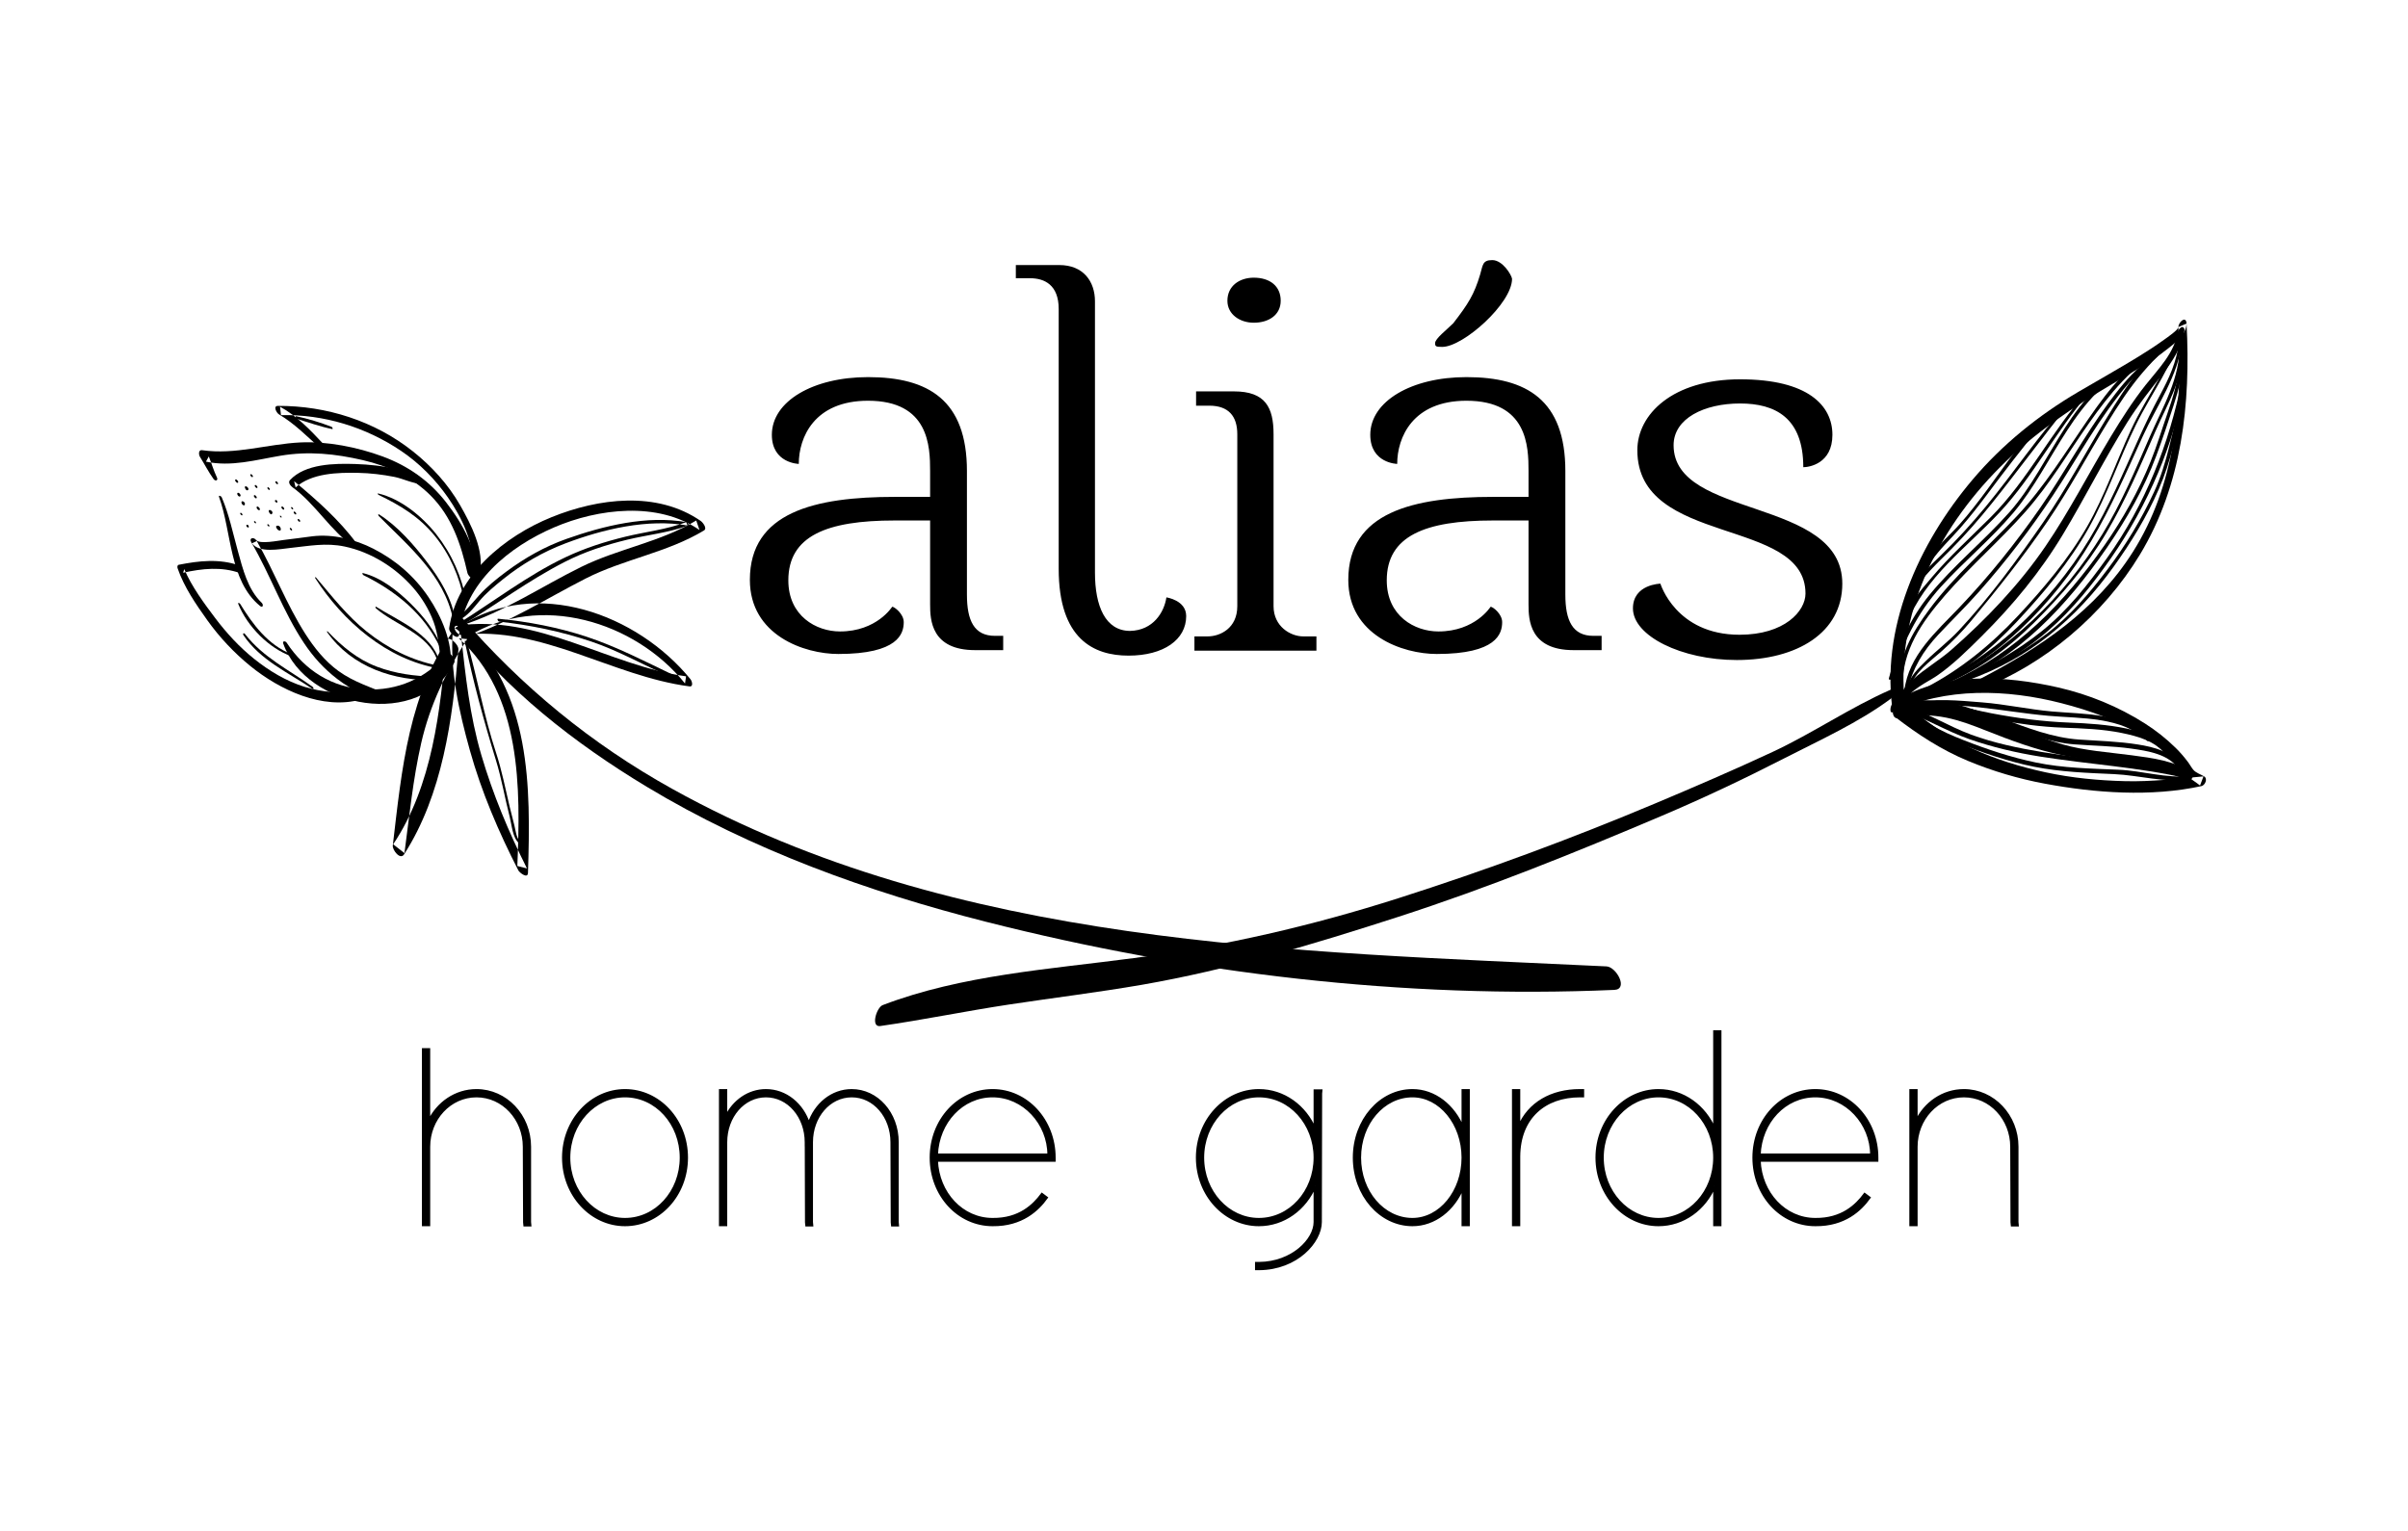 <svg width="511" height="325" viewBox="0 0 511 325" fill="none" xmlns="http://www.w3.org/2000/svg">
<g clip-path="url(#clip0_661_2)">
<path fill-rule="evenodd" clip-rule="evenodd" d="M211.139 134.977C206.708 134.977 205.192 131.711 205.192 126.231V99.993C205.192 84.95 197.029 80.052 184.202 80.052C172.541 80.052 163.795 85.183 163.795 92.296C163.795 98.36 169.509 98.477 169.509 98.477C169.509 92.879 172.774 85.067 184.202 85.067C197.146 85.067 197.379 94.746 197.379 99.993V105.474H189.916C172.891 105.474 159.13 108.738 159.13 123.082C159.13 134.86 170.675 138.825 177.905 138.825C190.615 138.825 191.782 134.51 191.782 132.061C191.782 130.312 189.799 128.796 189.333 128.796C189.333 128.796 186.067 134.043 178.255 134.043C173.24 134.043 167.293 130.778 167.293 123.199C167.293 113.753 175.456 110.488 189.799 110.488H197.379V128.329C197.379 131.595 197.612 138.008 206.941 138.008H212.888V134.977H211.139ZM239.825 133.927C234.578 133.927 232.362 128.679 232.362 121.566V63.96C232.362 59.762 229.914 56.263 224.782 56.263H215.57V59.062H218.602C221.634 59.062 224.666 60.461 224.666 65.592V120.75C224.666 135.676 232.129 139.174 239.476 139.174C246.938 139.174 251.72 135.793 251.72 130.778C251.72 127.396 247.522 126.813 247.522 126.813C247.055 129.962 244.723 133.81 239.825 133.927V133.927ZM271.777 63.843C271.777 60.695 269.445 58.945 266.063 58.945C263.031 58.945 260.466 60.695 260.466 63.843C260.466 66.758 263.148 68.507 266.063 68.507C269.212 68.507 271.777 66.875 271.777 63.843V63.843ZM276.558 135.093C273.876 135.093 270.261 132.994 270.261 128.679V92.18C270.261 86.466 268.512 83.084 261.865 83.084H253.819V86.116H256.618C260.699 86.116 262.565 88.331 262.565 92.18V128.679C262.565 133.344 258.95 135.093 256.268 135.093H253.469V138.125H279.357V135.093H276.558ZM320.871 59.179C320.754 58.362 318.888 55.214 316.672 55.214C314.573 55.214 314.69 56.263 314.107 58.245C312.824 62.56 311.541 64.543 308.393 68.624C306.993 70.024 304.545 71.889 304.545 72.822C304.545 73.522 304.661 73.638 306.061 73.638C310.492 73.638 320.871 64.426 320.871 59.179V59.179ZM338.129 134.977C333.698 134.977 332.182 131.711 332.182 126.231V99.993C332.182 84.95 324.019 80.052 311.192 80.052C299.531 80.052 290.785 85.183 290.785 92.296C290.785 98.36 296.499 98.477 296.499 98.477C296.499 92.879 299.764 85.067 311.192 85.067C324.136 85.067 324.369 94.746 324.369 99.993V105.474H316.906C299.88 105.474 286.12 108.738 286.12 123.082C286.12 134.86 297.665 138.825 304.895 138.825C317.605 138.825 318.772 134.51 318.772 132.061C318.772 130.312 316.789 128.796 316.322 128.796C316.322 128.796 313.057 134.043 305.244 134.043C300.23 134.043 294.283 130.778 294.283 123.199C294.283 113.753 302.446 110.488 316.789 110.488H324.369V128.329C324.369 131.595 324.602 138.008 333.931 138.008H339.878V134.977H338.129ZM383.141 125.997C383.141 129.729 378.71 134.743 369.148 134.743C355.621 134.743 352.356 123.898 352.356 123.898C352.356 123.898 346.525 124.015 346.525 129.145C346.525 134.977 356.787 140.107 368.565 140.107C381.392 140.107 390.954 134.277 390.954 123.898C390.954 105.474 355.154 110.255 355.154 94.512C355.154 88.798 361.684 85.649 369.264 85.649C376.727 85.649 382.675 88.681 382.675 99.177C383.841 99.177 388.855 98.477 388.855 92.296C388.855 86.116 383.724 80.519 369.264 80.519C354.921 80.519 347.458 87.982 347.458 95.561C347.458 116.085 383.141 109.671 383.141 125.997V125.997Z" fill="black"/>
<path fill-rule="evenodd" clip-rule="evenodd" d="M340.909 205.143C274.005 201.938 202.857 200.897 142.682 167.473C125.517 157.938 110.686 145.763 97.878 130.925C96.655 129.507 95.255 130.548 96.409 132.066C107.225 146.33 122.005 157.826 137.235 167.006C159.453 180.396 184.196 189.314 209.254 195.677C252.539 206.666 297.91 212.083 342.576 210.132C345.621 209.998 343.007 205.24 340.909 205.143V205.143Z" fill="black"/>
<path fill-rule="evenodd" clip-rule="evenodd" d="M97.859 134.764C114.927 132.766 129.815 143.538 146.303 145.703C147.22 145.822 146.834 144.562 146.529 144.186C135.253 130.346 113.816 122.437 97.723 132.866C96.824 133.45 98.331 135.452 99.215 135.151C108.091 132.132 115.992 127.038 124.297 122.802C132.376 118.68 141.567 117.332 149.391 112.607C150.151 112.145 149.107 110.868 148.704 110.588C139.385 104.144 126.95 105.766 117.034 109.791C107.073 113.833 96.936 122.076 95.319 133.311C95.167 134.363 97.301 136.046 97.442 134.684C98.584 123.702 108.042 116.057 117.572 111.957C126.947 107.926 139.61 106.399 148.436 112.507C148.207 111.835 147.977 111.162 147.749 110.49C140.155 115.076 131.256 116.447 123.358 120.333C114.886 124.501 106.994 129.905 97.929 132.771C98.426 133.533 98.923 134.294 99.419 135.055C114.48 125.763 134.707 131.851 145.364 145.088C145.441 144.584 145.516 144.078 145.591 143.572C128.968 141.256 114.133 130.234 96.824 132.847C95.856 132.993 97.016 134.862 97.859 134.764V134.764Z" fill="black"/>
<path fill-rule="evenodd" clip-rule="evenodd" d="M96.093 133.823C95.422 142.29 97.445 151.16 99.708 159.27C102.174 168.104 105.825 176.621 110.002 184.773C110.245 185.245 112.003 186.623 112.043 185.291C112.623 166.944 112.741 147.088 98.396 133.506C97.906 133.041 97.099 132.685 96.619 133.331C86.684 146.73 85.249 163.489 83.353 179.496C83.246 180.417 84.926 182.644 85.746 181.365C93.907 168.674 96.058 152.628 97.276 137.901C97.379 136.668 94.85 134.57 94.707 136.24C93.473 150.796 91.764 166.788 83.438 179.225C84.234 179.849 85.032 180.473 85.829 181.096C86.869 173.282 87.633 165.419 89.387 157.722C91.226 149.671 94.665 142.561 99.139 135.667C98.547 135.609 97.956 135.55 97.362 135.492C110.719 147.54 110.468 167.284 109.782 183.829C110.465 184.002 111.145 184.175 111.827 184.348C107.931 176.602 104.597 168.608 102.146 160.285C99.66 151.849 98.79 143.411 97.821 134.718C97.753 134.102 96.183 132.67 96.093 133.823V133.823Z" fill="black"/>
<path fill-rule="evenodd" clip-rule="evenodd" d="M94.79 138.859C90.353 144.023 84.375 146.672 77.568 146.337C70.457 145.989 64.664 142.279 60.831 136.425C60.584 136.047 59.894 136.008 60.103 136.6C65.035 150.544 89.42 154.882 96.416 140.637C96.757 139.939 95.419 138.129 94.79 138.859V138.859Z" fill="black"/>
<path fill-rule="evenodd" clip-rule="evenodd" d="M55.528 127.949C52.551 125.085 51.516 120.742 50.455 116.893C49.408 113.1 48.612 109.215 47.059 105.581C46.936 105.289 46.307 105.016 46.49 105.516C49.169 112.838 48.625 123.274 55.175 128.626C55.798 129.136 55.967 128.372 55.528 127.949Z" fill="black"/>
<path fill-rule="evenodd" clip-rule="evenodd" d="M46.033 101.351C45.343 99.91 44.903 98.372 44.307 96.892C44.108 97.259 43.908 97.627 43.707 97.992C49.032 99.15 54.296 97.617 59.534 96.736C65.505 95.731 71.155 96.322 77.017 97.679C82.362 98.919 87.389 101.233 91.314 105.123C95.895 109.666 97.832 115.573 99.209 121.683C99.356 122.33 101.346 124.263 101.351 122.791C101.376 116.895 98.215 111.205 94.689 106.656C91.141 102.077 86.606 98.888 81.181 96.889C75.838 94.918 69.422 93.642 63.728 93.919C56.772 94.26 49.889 96.588 42.897 95.565C42.07 95.444 42.149 96.525 42.436 96.981C43.415 98.541 44.245 100.185 45.317 101.685C45.697 102.214 46.35 102.009 46.033 101.351V101.351Z" fill="black"/>
<path fill-rule="evenodd" clip-rule="evenodd" d="M75.972 147.084C72.092 147.108 68.384 146.968 64.649 145.807C60.715 144.585 57.117 142.413 53.918 139.853C50.801 137.359 48.094 134.409 45.692 131.231C43.327 128.104 40.617 124.431 39.106 120.811C39.022 121.064 38.94 121.319 38.857 121.574C42.927 120.691 46.971 120.23 50.975 121.667C52.088 122.064 51.504 120.287 50.782 120.035C46.541 118.559 42.267 119.032 37.944 119.886C37.597 119.955 37.606 120.397 37.696 120.651C39.061 124.616 41.563 128.259 43.989 131.656C46.574 135.275 49.673 138.575 53.12 141.381C59.344 146.447 68.419 150.75 76.586 148.493C77.285 148.299 76.475 147.081 75.972 147.084V147.084Z" fill="black"/>
<path fill-rule="evenodd" clip-rule="evenodd" d="M82.541 147.581C78.85 145.881 75.156 144.861 71.805 142.426C68.955 140.355 66.685 137.509 64.799 134.563C60.799 128.312 58.186 121.279 54.492 114.853C54.151 115.014 53.808 115.173 53.465 115.333C55.074 117.461 59.356 116.554 61.569 116.321C65.594 115.899 69.136 115.167 73.16 116.02C78.695 117.194 83.838 120.416 87.562 124.625C89.463 126.777 91.017 129.307 92.01 132.002C93.004 134.707 93.162 137.534 93.57 140.349C93.669 141.039 95.47 142.799 95.611 141.407C96.12 136.375 93.66 130.804 90.907 126.722C87.94 122.321 83.943 118.884 79.225 116.476C75.329 114.487 70.66 113.314 66.289 113.843C64.232 114.091 62.184 114.408 60.125 114.636C59.162 114.743 55.078 115.583 54.356 114.644C53.811 113.935 52.784 114.191 53.329 115.124C57.391 122.059 60.047 129.811 64.508 136.504C66.463 139.441 68.764 141.984 71.567 144.133C74.57 146.433 78.976 148.774 82.828 148.826C83.634 148.838 82.895 147.744 82.541 147.581V147.581Z" fill="black"/>
<path fill-rule="evenodd" clip-rule="evenodd" d="M75.647 115.323C72.039 110.398 67.093 106.029 62.419 102.144C62.522 102.589 62.627 103.033 62.731 103.478C66.1 100.411 71.745 100.288 76.023 100.377C78.597 100.43 81.167 100.736 83.69 101.234C85.566 101.604 87.52 102.653 89.431 102.71C89.925 102.725 89.608 102.089 89.433 101.912C88.017 100.484 85.951 100.031 84.057 99.574C81.227 98.888 78.3 98.595 75.398 98.499C71.022 98.353 64.752 98.434 61.526 101.923C61.083 102.4 61.624 103.111 62.029 103.405C67.008 107.003 70.154 112.723 75.202 116.161C75.893 116.63 75.956 115.747 75.647 115.323V115.323Z" fill="black"/>
<path fill-rule="evenodd" clip-rule="evenodd" d="M68.607 94.23C65.815 91.252 63.041 88.306 59.419 86.331C59.492 86.928 59.563 87.527 59.635 88.124C68.675 87.916 77.613 90.661 85.095 95.703C89.012 98.344 92.363 101.741 95.061 105.608C97.954 109.759 100.769 115.484 100.209 120.626C100.13 121.368 101.615 122.788 101.84 121.68C102.818 116.877 99.958 111.289 97.63 107.227C95.092 102.796 91.582 98.955 87.593 95.79C79.493 89.365 69.266 86.115 58.978 86.161C57.883 86.164 58.688 87.654 59.194 87.954C62.524 89.927 65.201 92.693 68.077 95.247C68.998 96.066 69.211 94.876 68.607 94.23V94.23Z" fill="black"/>
<path fill-rule="evenodd" clip-rule="evenodd" d="M110.296 178.539C109.58 177.905 109.392 176.14 109.162 175.249C108.805 173.883 108.457 172.513 108.129 171.139C107.226 167.338 106.49 163.511 105.266 159.793C102.736 152.111 101.321 144.103 99.146 136.32C99.087 136.108 98.564 135.821 98.64 136.192C100.388 144.634 102.683 153.083 105.224 161.316C106.456 165.307 107.139 169.451 108.184 173.494C108.591 175.074 108.776 177.805 110.084 178.944C110.445 179.255 110.571 178.784 110.296 178.539V178.539Z" fill="black"/>
<path fill-rule="evenodd" clip-rule="evenodd" d="M105.941 131.959C112.561 132.697 119.065 134.033 125.387 136.153C131.525 138.21 137.042 141.49 142.988 143.969C143.447 144.162 143.172 143.422 142.909 143.297C136.847 140.396 130.918 137.296 124.519 135.177C118.436 133.163 112.106 131.957 105.737 131.345C105.374 131.31 105.681 131.93 105.941 131.959V131.959Z" fill="black"/>
<path fill-rule="evenodd" clip-rule="evenodd" d="M97.823 132.879C105.209 128.416 112.148 123.216 119.847 119.279C124.07 117.118 128.473 115.695 133.07 114.573C137.321 113.536 141.898 113.105 145.993 111.551C146.36 111.411 145.915 110.881 145.682 110.841C137.284 109.355 128.101 111.598 120.208 114.397C115.59 116.034 111.393 118.41 107.463 121.328C105.416 122.847 103.369 124.502 101.654 126.392C100.12 128.08 98.853 129.847 96.893 131.084C96.63 131.252 97.083 131.821 97.356 131.683C99.207 130.754 100.43 129.142 101.733 127.585C103.186 125.848 104.949 124.411 106.705 122.992C110.733 119.739 115.178 117.166 120.018 115.333C127.938 112.332 137.455 110.062 145.92 111.554C145.817 111.319 145.713 111.08 145.61 110.844C141.524 112.396 136.959 112.888 132.719 113.924C128.324 115 124.109 116.347 120.016 118.287C111.979 122.096 104.891 127.611 97.373 132.298C97.123 132.453 97.559 133.039 97.823 132.879V132.879Z" fill="black"/>
<path fill-rule="evenodd" clip-rule="evenodd" d="M92.18 143.628C88.01 143.552 83.909 143.005 79.99 141.526C75.84 139.958 72.571 137.209 69.548 134.047C69.416 133.909 69.34 134.076 69.424 134.195C74.657 141.617 83.652 144.608 92.427 144.367C92.875 144.353 92.494 143.634 92.18 143.628Z" fill="black"/>
<path fill-rule="evenodd" clip-rule="evenodd" d="M92.927 141.292C87.309 140.175 82.27 137.621 77.814 134.058C73.679 130.753 70.478 126.622 67.08 122.612C66.971 122.482 66.758 122.524 66.879 122.709C72.805 131.937 82.088 139.998 93.124 141.887C93.469 141.947 93.168 141.339 92.927 141.292Z" fill="black"/>
<path fill-rule="evenodd" clip-rule="evenodd" d="M93.184 140.252C91.669 134.622 84.331 131.656 79.855 128.823C79.617 128.673 79.631 129.003 79.764 129.121C83.869 132.719 90.952 134.537 92.793 140.208C92.865 140.426 93.278 140.601 93.184 140.252V140.252Z" fill="black"/>
<path fill-rule="evenodd" clip-rule="evenodd" d="M93.768 137.412C92.251 133.837 89.873 130.816 87.121 128.107C84.39 125.419 80.809 122.571 77.016 121.651C76.751 121.588 77.003 122.029 77.116 122.086C84.003 125.502 90.017 130.325 93.374 137.43C93.474 137.638 93.902 137.731 93.768 137.412V137.412Z" fill="black"/>
<path fill-rule="evenodd" clip-rule="evenodd" d="M96.627 131.594C95.876 127 93.421 122.996 90.642 119.343C87.86 115.68 84.38 111.685 80.462 109.207C80.199 109.041 80.237 109.4 80.365 109.529C86.712 115.963 94.186 122.047 96.138 131.404C96.184 131.625 96.688 131.971 96.627 131.594V131.594Z" fill="black"/>
<path fill-rule="evenodd" clip-rule="evenodd" d="M98.983 127.724C98.031 122.471 95.882 117.601 92.574 113.404C89.587 109.611 85.026 105.857 80.229 104.743C80.053 104.701 80.219 104.994 80.295 105.032C84.952 107.285 88.868 109.627 92.209 113.688C95.47 117.653 97.551 122.522 98.507 127.539C98.55 127.766 99.05 128.085 98.983 127.724V127.724Z" fill="black"/>
<path fill-rule="evenodd" clip-rule="evenodd" d="M66.361 145.808C61.325 142.181 55.879 139.605 51.994 134.59C51.736 134.257 51.445 134.502 51.671 134.839C55.222 140.141 61.181 142.769 66.302 146.237C66.631 146.461 66.561 145.953 66.361 145.808V145.808Z" fill="black"/>
<path fill-rule="evenodd" clip-rule="evenodd" d="M61.868 138.879C56.913 136.941 53.641 132.57 50.964 128.187C50.854 128.005 50.423 127.859 50.561 128.206C52.455 132.94 57.089 137.664 61.923 139.343C62.245 139.453 62.063 138.955 61.868 138.879V138.879Z" fill="black"/>
<path fill-rule="evenodd" clip-rule="evenodd" d="M55.152 108.141C55.194 107.806 54.513 107.233 54.455 107.69C54.413 108.026 55.094 108.599 55.152 108.141Z" fill="black"/>
<path fill-rule="evenodd" clip-rule="evenodd" d="M50.65 104.63C50.599 104.617 50.563 104.605 50.513 104.607C50.422 104.613 50.387 104.639 50.359 104.726C50.344 104.776 50.345 104.813 50.348 104.865C50.351 105.088 50.721 105.555 50.973 105.359C51.225 105.164 50.866 104.691 50.65 104.63V104.63Z" fill="black"/>
<path fill-rule="evenodd" clip-rule="evenodd" d="M57.255 103.882C57.287 103.636 56.788 103.217 56.746 103.552C56.715 103.797 57.214 104.216 57.255 103.882Z" fill="black"/>
<path fill-rule="evenodd" clip-rule="evenodd" d="M53.669 101.149C53.703 100.882 53.16 100.426 53.113 100.791C53.08 101.056 53.623 101.511 53.669 101.149Z" fill="black"/>
<path fill-rule="evenodd" clip-rule="evenodd" d="M51.455 109.283C51.485 109.051 51.014 108.654 50.974 108.97C50.944 109.204 51.415 109.601 51.455 109.283Z" fill="black"/>
<path fill-rule="evenodd" clip-rule="evenodd" d="M59.765 109.785C59.787 109.609 59.427 109.307 59.397 109.547C59.374 109.722 59.734 110.026 59.765 109.785Z" fill="black"/>
<path fill-rule="evenodd" clip-rule="evenodd" d="M54.484 105.639C54.521 105.347 53.924 104.847 53.874 105.244C53.837 105.539 54.434 106.038 54.484 105.639Z" fill="black"/>
<path fill-rule="evenodd" clip-rule="evenodd" d="M58.44 106.168C58.416 106.178 58.396 106.19 58.379 106.209C58.251 106.316 58.418 106.527 58.509 106.59C58.54 106.614 58.57 106.635 58.605 106.652C59.07 106.927 58.843 105.949 58.44 106.168V106.168Z" fill="black"/>
<path fill-rule="evenodd" clip-rule="evenodd" d="M52.399 111.401C52.387 111.407 52.374 111.412 52.36 111.418C52.147 111.515 52.33 111.829 52.475 111.908C52.49 111.917 52.505 111.927 52.523 111.935C53.041 112.215 52.751 111.241 52.399 111.401Z" fill="black"/>
<path fill-rule="evenodd" clip-rule="evenodd" d="M57.172 111.662C57.199 111.449 56.768 111.089 56.732 111.377C56.705 111.589 57.135 111.95 57.172 111.662Z" fill="black"/>
<path fill-rule="evenodd" clip-rule="evenodd" d="M54.332 110.985C54.357 110.782 53.944 110.435 53.909 110.713C53.883 110.916 54.296 111.263 54.332 110.985Z" fill="black"/>
<path fill-rule="evenodd" clip-rule="evenodd" d="M62.866 109.078C62.9 108.813 62.363 108.364 62.317 108.724C62.284 108.988 62.821 109.438 62.866 109.078Z" fill="black"/>
<path fill-rule="evenodd" clip-rule="evenodd" d="M58.999 102.658C59.034 102.387 58.485 101.929 58.438 102.296C58.405 102.564 58.953 103.024 58.999 102.658Z" fill="black"/>
<path fill-rule="evenodd" clip-rule="evenodd" d="M54.637 103.463C54.672 103.187 54.109 102.714 54.062 103.091C54.027 103.367 54.59 103.84 54.637 103.463Z" fill="black"/>
<path fill-rule="evenodd" clip-rule="evenodd" d="M51.976 103.324C51.889 103.595 52.278 104.296 52.621 104.03C53.044 103.702 52.096 102.946 51.976 103.324Z" fill="black"/>
<path fill-rule="evenodd" clip-rule="evenodd" d="M50.549 102.341C50.589 102.029 49.956 101.497 49.902 101.922C49.863 102.234 50.496 102.764 50.549 102.341Z" fill="black"/>
<path fill-rule="evenodd" clip-rule="evenodd" d="M51.95 107.11C51.955 107.085 51.962 107.058 51.968 107.033C52.1 106.533 51.091 106.058 51.257 106.757C51.265 106.787 51.272 106.818 51.281 106.85C51.336 107.084 51.84 107.523 51.95 107.11V107.11Z" fill="black"/>
<path fill-rule="evenodd" clip-rule="evenodd" d="M57.728 109.066C57.727 109.064 57.725 109.062 57.725 109.06C58.192 108.518 56.837 107.816 57.054 108.622C57.054 108.624 57.054 108.627 57.056 108.629C57.087 108.831 57.528 109.428 57.728 109.066V109.066Z" fill="black"/>
<path fill-rule="evenodd" clip-rule="evenodd" d="M60.316 108.041C60.353 107.753 59.766 107.261 59.717 107.653C59.68 107.942 60.267 108.433 60.316 108.041Z" fill="black"/>
<path fill-rule="evenodd" clip-rule="evenodd" d="M62.211 108.03C62.238 107.819 61.808 107.459 61.772 107.745C61.745 107.958 62.175 108.316 62.211 108.03Z" fill="black"/>
<path fill-rule="evenodd" clip-rule="evenodd" d="M58.994 111.595C58.952 111.593 58.907 111.594 58.865 111.593C58.264 111.593 58.797 112.422 59.082 112.541C59.13 112.562 59.177 112.581 59.226 112.599C59.855 112.862 59.606 111.595 58.994 111.595Z" fill="black"/>
<path fill-rule="evenodd" clip-rule="evenodd" d="M61.986 112.49C62.016 112.256 61.536 111.854 61.495 112.175C61.466 112.409 61.946 112.811 61.986 112.49Z" fill="black"/>
<path fill-rule="evenodd" clip-rule="evenodd" d="M63.701 110.638C63.733 110.382 63.213 109.944 63.169 110.293C63.137 110.548 63.657 110.987 63.701 110.638Z" fill="black"/>
<path fill-rule="evenodd" clip-rule="evenodd" d="M62.999 88.918C65.463 89.661 67.951 90.567 70.475 91.076C70.752 91.132 70.511 90.663 70.367 90.606C67.959 89.676 65.398 88.892 62.871 88.356C62.555 88.291 62.805 88.858 62.999 88.918V88.918Z" fill="black"/>
<path fill-rule="evenodd" clip-rule="evenodd" d="M187.314 213.36C204.053 206.959 222.949 205.725 240.612 203.377C259.761 200.832 278.346 196.54 296.751 190.668C315.201 184.778 333.431 178.045 351.283 170.536C359.627 167.024 367.934 163.451 376.137 159.626C384.661 155.651 392.545 150.226 401.122 146.448C402.147 145.995 401.736 147.954 401.252 148.314C394.409 153.399 386.285 157.053 378.719 160.932C370.157 165.323 361.504 169.42 352.646 173.18C334.214 181.01 315.709 188.489 296.646 194.652C278.819 200.418 260.819 205.835 242.335 209.045C232.974 210.664 223.535 211.813 214.14 213.236C204.996 214.618 195.939 216.493 186.796 217.803C184.704 218.102 186.014 213.854 187.314 213.36V213.36Z" fill="black"/>
<path fill-rule="evenodd" clip-rule="evenodd" d="M401.658 149.308C411.429 142.393 425.752 143.412 436.803 145.941C443.27 147.423 449.545 149.995 455.145 153.559C457.508 155.061 459.708 156.801 461.703 158.764C462.67 159.714 463.553 160.749 464.364 161.836C464.741 162.338 465.019 162.905 465.425 163.387C466.027 164.106 467 164.352 467.774 164.837C468.539 165.313 467.929 166.703 467.184 166.866C456.474 169.206 444.62 168.342 433.936 166.357C428.357 165.32 422.862 163.697 417.624 161.521C411.962 159.168 406.952 155.896 402.117 152.157C401.016 151.305 402.642 148.041 403.892 149.109C408.455 153.003 413.152 156.402 418.613 158.923C423.558 161.205 428.78 162.797 434.095 163.945C439.645 165.143 445.329 165.685 450.999 165.823C456.599 165.96 462.043 165.3 467.601 164.811C467.357 165.456 467.111 166.099 466.867 166.744C465.977 166.032 465.008 165.436 464.11 164.741C463.183 164.023 462.459 162.677 461.651 161.803C459.637 159.619 457.229 157.812 454.721 156.236C449.449 152.926 443.513 150.837 437.515 149.287C425.924 146.288 412.772 145.834 401.788 151.164C400.809 151.64 401.153 149.664 401.658 149.308V149.308Z" fill="black"/>
<path fill-rule="evenodd" clip-rule="evenodd" d="M420.053 144.194C432.864 137.537 444.783 129.574 452.637 117.132C461.612 102.913 463.167 85.867 462.268 69.43C462.849 69.18 463.425 68.93 464.006 68.679C463.937 71.001 461.707 72.704 460.05 74.007C456.61 76.71 452.719 78.879 448.956 81.092C440.013 86.356 431.676 91.881 424.322 99.279C411.125 112.554 402.061 130.59 404.256 149.648C404.362 150.57 404.035 151.611 403.284 152.202C402.64 152.708 401.886 152.444 401.755 151.617C398.848 133.532 407.169 115.308 418.639 101.766C424.947 94.319 432.591 88.155 440.991 83.215C445.306 80.677 449.679 78.241 453.944 75.617C455.757 74.505 457.535 73.342 459.259 72.099C459.924 71.619 462.25 70.035 462.268 69.43C462.303 68.34 463.913 66.935 464.006 68.679C464.915 85.687 463.056 102.95 454.09 117.763C446.357 130.536 433.947 141.04 419.995 146.413C418.777 146.882 419.318 144.575 420.053 144.194V144.194Z" fill="black"/>
<path fill-rule="evenodd" clip-rule="evenodd" d="M403.297 149.567C402.606 147.433 404.407 145.629 405.85 144.311C408.417 141.961 411.493 140.222 414.123 137.916C421.543 131.4 428.494 124.128 434.072 115.959C439.182 108.474 443.285 100.372 447.964 92.624C450.238 88.862 452.63 85.115 455.363 81.668C458.134 78.174 461.347 75.034 462.161 70.466C462.356 69.374 463.797 68.97 463.527 70.374C462.874 73.786 461.099 76.646 458.978 79.341C456.309 82.729 453.706 86.01 451.413 89.68C446.599 97.387 442.528 105.533 437.85 113.322C433.003 121.391 427.137 128.497 420.461 135.119C417.522 138.036 414.456 141.081 411.042 143.441C409.167 144.736 405.054 146.539 404.369 148.918C404.297 149.178 403.552 150.353 403.297 149.567V149.567Z" fill="black"/>
<path fill-rule="evenodd" clip-rule="evenodd" d="M464.377 165.707C455.931 161.865 446.574 162.136 437.644 160.314C431.987 159.16 426.641 157.15 421.296 155.026C418.603 153.955 415.88 152.926 413.038 152.346C410.005 151.728 406.82 151.739 403.739 151.702C402.194 151.682 403.088 148.358 404.399 148.447C407.136 148.628 409.899 148.626 412.621 149.023C415.538 149.45 418.256 150.359 421.008 151.398C426.6 153.513 431.923 156.372 437.685 158.014C442.461 159.373 447.499 159.678 452.403 160.332C456.801 160.919 461.416 161.481 465.182 164.017C465.724 164.38 465.033 166.005 464.377 165.707V165.707Z" fill="black"/>
<path fill-rule="evenodd" clip-rule="evenodd" d="M408.362 146.125C415.931 142.247 422.453 136.91 428.244 130.712C433.609 124.97 439.001 118.592 442.913 111.761C446.66 105.221 449.078 98.008 452.237 91.185C455.578 83.959 460.658 77.606 462.697 69.805C462.807 69.389 463.385 69.212 463.244 69.769C461.325 77.238 456.641 83.324 453.283 90.14C449.724 97.365 447.179 105.046 443.242 112.093C439.207 119.315 433.638 125.938 428.01 131.96C422.368 137.994 415.904 143.296 408.344 146.725C408.036 146.866 408.155 146.232 408.36 146.125H408.362Z" fill="black"/>
<path fill-rule="evenodd" clip-rule="evenodd" d="M408.831 146.13C415.772 142.616 422.173 138.612 427.902 133.315C433.89 127.78 439.18 121.406 443.389 114.424C447.478 107.642 450.6 100.324 453.838 93.114C455.256 89.959 456.752 86.878 458.389 83.83C460.284 80.305 461.961 76.724 462.354 72.689C462.4 72.228 463.163 71.659 463.086 72.372C462.291 79.732 457.728 86.022 454.721 92.613C451.291 100.126 448.015 107.716 443.786 114.83C435.814 128.237 423.458 140.732 408.818 146.625C408.552 146.732 408.662 146.216 408.831 146.13H408.831Z" fill="black"/>
<path fill-rule="evenodd" clip-rule="evenodd" d="M412.106 144.947C426.24 138.241 437.99 126.671 446.14 113.389C450.142 106.871 453.137 99.776 456.175 92.777C458.992 86.282 462.728 80.246 462.509 72.949C462.5 72.621 463.113 71.99 463.169 72.548C463.886 79.449 460.045 85.483 457.397 91.559C454.198 98.897 451.05 106.261 446.959 113.158C442.808 120.16 437.481 126.406 431.715 132.128C426.035 137.763 419.511 142.48 412.09 145.532C411.782 145.659 411.899 145.044 412.107 144.947H412.106Z" fill="black"/>
<path fill-rule="evenodd" clip-rule="evenodd" d="M414.132 144.619C427.882 138.505 438.077 127.925 446.589 115.75C450.481 110.181 453.82 104.246 456.381 97.952C457.716 94.669 458.721 91.265 459.892 87.925C461.212 84.16 462.344 80.391 462.555 76.382C462.58 75.952 463.255 75.397 463.244 76.085C463.188 79.5 462.323 82.761 461.275 85.991C460.103 89.609 458.897 93.245 457.565 96.805C454.974 103.732 451.294 110.195 447.103 116.271C438.727 128.415 428.17 139.957 414.114 145.357C413.717 145.511 413.866 144.738 414.133 144.619H414.132Z" fill="black"/>
<path fill-rule="evenodd" clip-rule="evenodd" d="M415.548 144.534C421.839 141.593 427.89 138.322 433.32 133.955C438.754 129.583 443.116 124.066 447.15 118.418C455.241 107.091 460.332 94.261 463.032 80.645C463.141 80.083 463.864 79.859 463.743 80.597C461.487 94.178 455.828 107.181 447.998 118.444C444.118 124.021 439.831 129.365 434.699 133.84C429.103 138.716 422.475 142.563 415.53 145.158C415.193 145.286 415.33 144.636 415.549 144.534H415.548Z" fill="black"/>
<path fill-rule="evenodd" clip-rule="evenodd" d="M417.527 143.821C423.49 141.484 429.146 138.485 434.247 134.595C439.313 130.733 443.434 125.913 447.247 120.847C451.096 115.728 454.443 110.226 457.121 104.407C459.98 98.2 460.932 91.656 462.674 85.119C462.775 84.731 463.278 84.542 463.187 85.086C462.104 91.527 460.691 97.932 458.074 103.935C455.54 109.75 452.213 115.186 448.513 120.325C440.511 131.442 430.529 139.853 417.512 144.426C417.186 144.54 417.302 143.91 417.528 143.821H417.527Z" fill="black"/>
<path fill-rule="evenodd" clip-rule="evenodd" d="M462.688 73.037C462.712 71.575 461.85 72.343 461.143 72.884C460.432 73.433 459.74 74.003 459.058 74.587C457.494 75.928 456.098 77.444 454.756 79.004C451.904 82.318 449.506 86.011 447.225 89.732C442.945 96.709 439.122 103.916 434.502 110.686C429.501 118.011 423.975 124.966 418.307 131.781C416.318 134.176 414.266 136.256 411.941 138.32C409.746 140.27 406.26 142.739 405.454 145.726C405.303 146.283 404.52 146.513 404.724 145.775C405.339 143.541 407.118 141.839 408.724 140.266C410.977 138.063 413.517 136.148 415.668 133.846C422.225 126.821 428.104 118.786 433.568 110.897C438.537 103.727 442.576 96.033 447.125 88.606C451.005 82.267 455.851 74.535 462.708 71.071C462.815 71.017 462.911 71.106 462.925 71.211C463 71.848 462.938 72.366 462.843 72.998C462.829 73.091 462.683 73.181 462.688 73.037V73.037Z" fill="black"/>
<path fill-rule="evenodd" clip-rule="evenodd" d="M460.987 71.667C461.006 73.078 459.199 74.418 458.291 75.265C456.14 77.265 453.782 78.992 451.848 81.216C445.503 88.505 440.999 97.067 435.701 105.095C430.955 112.284 425.708 119.13 419.992 125.578C417.204 128.727 414.202 131.659 411.326 134.727C408.074 138.201 405.903 141.872 404.763 146.509C404.646 146.992 404.061 147.209 404.138 146.551C405.006 139.134 410.974 134.02 415.808 128.941C422.083 122.345 427.791 115.229 432.981 107.754C438.026 100.486 442.199 92.653 447.449 85.53C449.504 82.74 451.671 79.973 454.303 77.703C455.454 76.711 456.623 75.74 457.763 74.736C458.37 74.201 460.446 72.796 460.483 71.885C460.497 71.57 460.981 71.159 460.987 71.667Z" fill="black"/>
<path fill-rule="evenodd" clip-rule="evenodd" d="M459.315 73.724C445.716 81.746 439.96 97.157 429.846 108.591C424.399 114.747 418.172 120.151 412.779 126.356C407.865 132.01 403.567 138.102 403.765 145.858C403.775 146.331 403.071 146.901 403.032 146.174C402.667 139.651 405.661 134.413 409.439 129.33C414.818 122.096 421.757 116.187 427.913 109.65C433.905 103.285 438.362 95.89 443.307 88.736C447.485 82.691 452.482 76.216 459.333 73.069C459.681 72.909 459.521 73.604 459.314 73.724H459.315Z" fill="black"/>
<path fill-rule="evenodd" clip-rule="evenodd" d="M453.581 77.462C440.164 83.079 436.003 98.475 427.275 108.823C422.544 114.43 416.836 119.122 411.903 124.54C406.674 130.282 403.78 136.704 401.388 144C401.253 144.408 400.721 144.414 400.852 143.923C402.591 137.472 405.234 131.429 409.489 126.234C414.651 119.936 421.039 114.793 426.433 108.709C435.539 98.441 439.634 81.955 453.6 76.774C453.969 76.637 453.836 77.356 453.582 77.462H453.581Z" fill="black"/>
<path fill-rule="evenodd" clip-rule="evenodd" d="M443.172 83.585C436.279 91.514 431.549 101.051 424.358 108.748C417.352 116.242 408.42 122.551 404.658 132.414C404.59 132.589 404.337 132.706 404.338 132.431C404.343 128.789 407.708 125.206 409.906 122.599C413.749 118.043 418.141 114.078 422.356 109.878C430.421 101.848 435.34 91.464 442.931 83.066C443.283 82.675 443.394 83.332 443.172 83.585V83.585Z" fill="black"/>
<path fill-rule="evenodd" clip-rule="evenodd" d="M439.077 85.826C433.482 92.743 428.24 99.926 422.677 106.866C419.968 110.248 417.108 113.509 414.057 116.592C411.102 119.58 408.07 122.325 405.817 125.916C405.61 126.247 405.319 125.998 405.463 125.679C406.886 122.582 409.481 120.212 411.89 117.874C415.258 114.609 418.407 111.152 421.396 107.535C427.377 100.297 432.598 92.423 438.902 85.455C439.16 85.172 439.225 85.643 439.077 85.826V85.826Z" fill="black"/>
<path fill-rule="evenodd" clip-rule="evenodd" d="M432.64 90.91C428.823 95.54 425.197 100.249 421.611 105.062C419.818 107.467 417.961 109.822 415.984 112.082C413.9 114.468 411.665 116.517 409.838 119.138C409.654 119.402 409.428 119.215 409.546 118.943C410.54 116.624 412.356 114.863 414.122 113.109C416.402 110.841 418.391 108.305 420.345 105.75C424.28 100.607 427.807 94.912 432.479 90.388C432.771 90.107 432.779 90.743 432.64 90.91V90.91Z" fill="black"/>
<path fill-rule="evenodd" clip-rule="evenodd" d="M462.34 163.316C460.368 160.081 455.689 159.389 452.272 158.908C448.255 158.341 444.186 158.32 440.145 158.006C434.976 157.607 430.097 155.686 425.293 153.874C422.623 152.871 419.936 151.891 417.151 151.265C413.96 150.55 410.692 150.411 407.438 150.254C406.959 150.229 407.24 149.246 407.642 149.249C413.722 149.295 419.281 150.47 424.972 152.566C430.292 154.526 435.517 156.59 441.229 156.99C445.39 157.281 449.552 157.376 453.679 158.036C456.94 158.555 461.221 159.533 462.735 162.847C462.834 163.063 462.527 163.623 462.34 163.316V163.316Z" fill="black"/>
<path fill-rule="evenodd" clip-rule="evenodd" d="M459.509 160.103C457.325 157.267 453.575 156.272 450.229 155.59C446.169 154.762 441.977 154.617 437.846 154.47C433.114 154.3 428.467 153.651 423.813 152.801C418.397 151.813 412.555 149.896 407.021 150.474C406.525 150.525 406.806 149.448 407.238 149.396C412.289 148.778 417.686 150.48 422.614 151.416C428.071 152.451 433.504 153.176 439.055 153.389C443.13 153.545 447.211 153.813 451.214 154.635C454.478 155.305 458.083 156.515 459.977 159.435C460.129 159.672 459.728 160.39 459.509 160.103V160.103Z" fill="black"/>
<path fill-rule="evenodd" clip-rule="evenodd" d="M455.71 157.302C450.38 152.076 441.587 152.564 434.687 151.947C424.896 151.068 415.182 148.64 405.302 150.176C404.885 150.24 405.151 149.358 405.483 149.28C410.267 148.148 415.765 148.714 420.631 149.1C425.587 149.493 430.459 150.582 435.408 151.027C442.275 151.647 450.941 151.246 456.035 156.744C456.207 156.93 455.923 157.513 455.71 157.302V157.302Z" fill="black"/>
<path fill-rule="evenodd" clip-rule="evenodd" d="M463.994 165.215C453.809 162.845 443.337 162.259 433.03 160.619C427.881 159.801 422.809 158.616 417.887 156.898C412.954 155.178 408.5 152.332 403.494 150.835C403.075 150.707 403.444 149.703 403.88 149.821C408.895 151.176 413.379 154.141 418.253 155.932C423.14 157.73 428.274 158.806 433.401 159.645C443.701 161.328 454.132 161.907 464.289 164.445C464.606 164.524 464.332 165.29 463.994 165.215V165.215Z" fill="black"/>
<path fill-rule="evenodd" clip-rule="evenodd" d="M464.669 165.386C459.286 166.233 453.999 164.564 448.635 164.327C442.957 164.074 437.296 163.877 431.709 162.773C426.183 161.68 420.876 159.805 415.626 157.809C411.207 156.129 406.394 153.719 403.434 149.896C403.241 149.645 403.543 148.866 403.876 149.142C405.853 150.788 407.618 152.487 409.826 153.851C411.976 155.181 414.318 156.181 416.665 157.102C421.687 159.076 426.762 160.769 432.053 161.867C437.799 163.056 443.696 163.146 449.539 163.394C454.661 163.61 459.645 165.283 464.805 164.725C465.11 164.693 464.93 165.346 464.669 165.386V165.386Z" fill="black"/>
<path fill-rule="evenodd" clip-rule="evenodd" d="M91.009 238.069C92.862 234.154 96.688 231.469 101.117 231.469C107.361 231.469 112.416 236.821 112.416 243.421V259.417L112.475 260.072H111.346L111.286 259.477L111.226 243.421C111.226 237.534 106.767 232.658 101.117 232.658C95.468 232.658 91.009 237.534 91.009 243.421V244.016V259.417V260.012H89.819V259.417V244.016V243.421V223.381V222.786H91.009V223.381V238.069ZM119.552 245.74C119.552 237.772 125.498 231.469 132.634 231.469C139.83 231.469 145.716 237.772 145.716 245.74C145.716 253.709 139.83 260.012 132.634 260.012C125.498 260.012 119.552 253.709 119.552 245.74ZM120.741 245.74C120.741 252.995 126.093 258.823 132.634 258.823C139.235 258.823 144.527 252.995 144.527 245.74C144.527 238.485 139.235 232.658 132.634 232.658C126.093 232.658 120.741 238.485 120.741 245.74ZM171.643 238.624C173.002 234.392 176.569 231.469 180.742 231.469C186.093 231.469 190.435 236.285 190.435 242.47V259.417L190.494 260.072H189.364L189.305 259.477L189.245 242.47C189.245 236.999 185.499 232.658 180.742 232.658C175.985 232.658 172.238 236.999 172.238 242.47V243.064V259.417L172.298 260.072H171.168L171.108 259.477L171.059 243.064H171.049V242.47C171.049 236.999 167.302 232.658 162.545 232.658C157.788 232.658 154.042 236.999 154.042 242.47V243.064V259.417V260.012H152.852V259.417V243.064V242.47V232.063V231.469H154.042V232.063V237.137C155.687 233.728 158.878 231.469 162.545 231.469C166.718 231.469 170.286 234.392 171.643 238.624V238.624ZM221.118 253.53L222.07 254.244C220.226 256.801 216.837 260.072 210.643 260.012C203.388 260.012 197.57 253.709 197.57 245.74C197.57 237.772 203.388 231.469 210.643 231.469C217.848 231.469 223.735 237.772 223.735 245.74V246.335H223.14H198.76C199.037 253.312 204.161 258.823 210.643 258.823C216.361 258.882 219.394 255.849 221.118 253.53V253.53ZM198.76 245.145H222.545C222.545 238.485 217.253 232.658 210.643 232.658C204.161 232.658 199.037 238.168 198.76 245.145V245.145ZM254.062 245.74C254.062 237.772 260.009 231.469 267.145 231.469C272.408 231.469 276.967 234.829 279.038 239.754V232.063V231.528H280.346L280.287 232.123L280.227 259.417C280.227 263.52 275.232 269.289 267.204 269.348H266.61V268.159H267.204C274.281 268.099 279.038 263.164 279.038 259.417V251.726C276.967 256.652 272.408 260.012 267.145 260.012C260.009 260.012 254.062 253.709 254.062 245.74V245.74ZM255.252 245.74C255.252 252.995 260.604 258.823 267.145 258.823C273.745 258.823 279.038 252.995 279.038 245.74C279.038 238.485 273.745 232.658 267.145 232.658C260.604 232.658 255.252 238.485 255.252 245.74ZM287.363 245.74C287.363 237.772 292.953 231.469 299.732 231.469C304.39 231.469 308.493 234.69 310.436 239.486V232.063V231.469H311.625V232.063V245.74V259.417V260.012H310.436V259.417V251.994C308.493 256.791 304.39 260.012 299.732 260.012C292.953 260.012 287.363 253.709 287.363 245.74V245.74ZM288.552 245.74C288.552 252.995 293.548 258.823 299.732 258.823C305.619 258.823 310.436 252.935 310.436 245.74C310.436 238.545 305.619 232.658 299.732 232.658C293.548 232.658 288.552 238.485 288.552 245.74ZM322.329 239.229C324.45 234.194 329.246 231.469 335.292 231.469H335.887V232.658H335.292C327.819 232.658 322.388 237.197 322.329 245.463V245.74V246.335V259.417V260.012H321.139V259.417V246.335V245.74C321.139 245.641 321.139 245.552 321.139 245.463V232.063V231.469H322.329V232.063V239.229ZM338.86 245.74C338.86 237.772 344.807 231.469 351.942 231.469C357.205 231.469 361.764 234.829 363.835 239.754V219.576V218.981H365.025V219.576V245.74V259.417V260.012H363.835V259.417V251.726C361.764 256.652 357.205 260.012 351.942 260.012C344.807 260.012 338.86 253.709 338.86 245.74ZM340.049 245.74C340.049 252.995 345.401 258.823 351.942 258.823C358.543 258.823 363.835 252.995 363.835 245.74C363.835 238.485 358.543 232.658 351.942 232.658C345.401 232.658 340.049 238.485 340.049 245.74ZM395.709 253.53L396.661 254.244C394.817 256.801 391.428 260.072 385.233 260.012C377.978 260.012 372.16 253.709 372.16 245.74C372.16 237.772 377.978 231.469 385.233 231.469C392.438 231.469 398.325 237.772 398.325 245.74V246.335H397.731H373.35C373.627 253.312 378.751 258.823 385.233 258.823C390.952 258.882 393.985 255.849 395.709 253.53V253.53ZM373.35 245.145H397.136C397.136 238.485 391.844 232.658 385.233 232.658C378.751 232.658 373.627 238.168 373.35 245.145V245.145ZM428.058 259.417L428.117 260.072H426.988L426.928 259.477L426.869 243.421C426.869 237.534 422.409 232.658 416.76 232.658C411.11 232.658 406.651 237.534 406.651 243.421V244.016V259.417V260.012H405.461V259.417V244.016V243.421V232.063V231.469H406.651V232.063V238.069C408.504 234.154 412.33 231.469 416.76 231.469C423.004 231.469 428.058 236.821 428.058 243.421V259.417Z" fill="black" stroke="black" stroke-width="0.567"/>
</g>
<defs>
<clipPath id="clip0_661_2">
<rect width="511" height="325" fill="white"/>
</clipPath>
</defs>
</svg>
